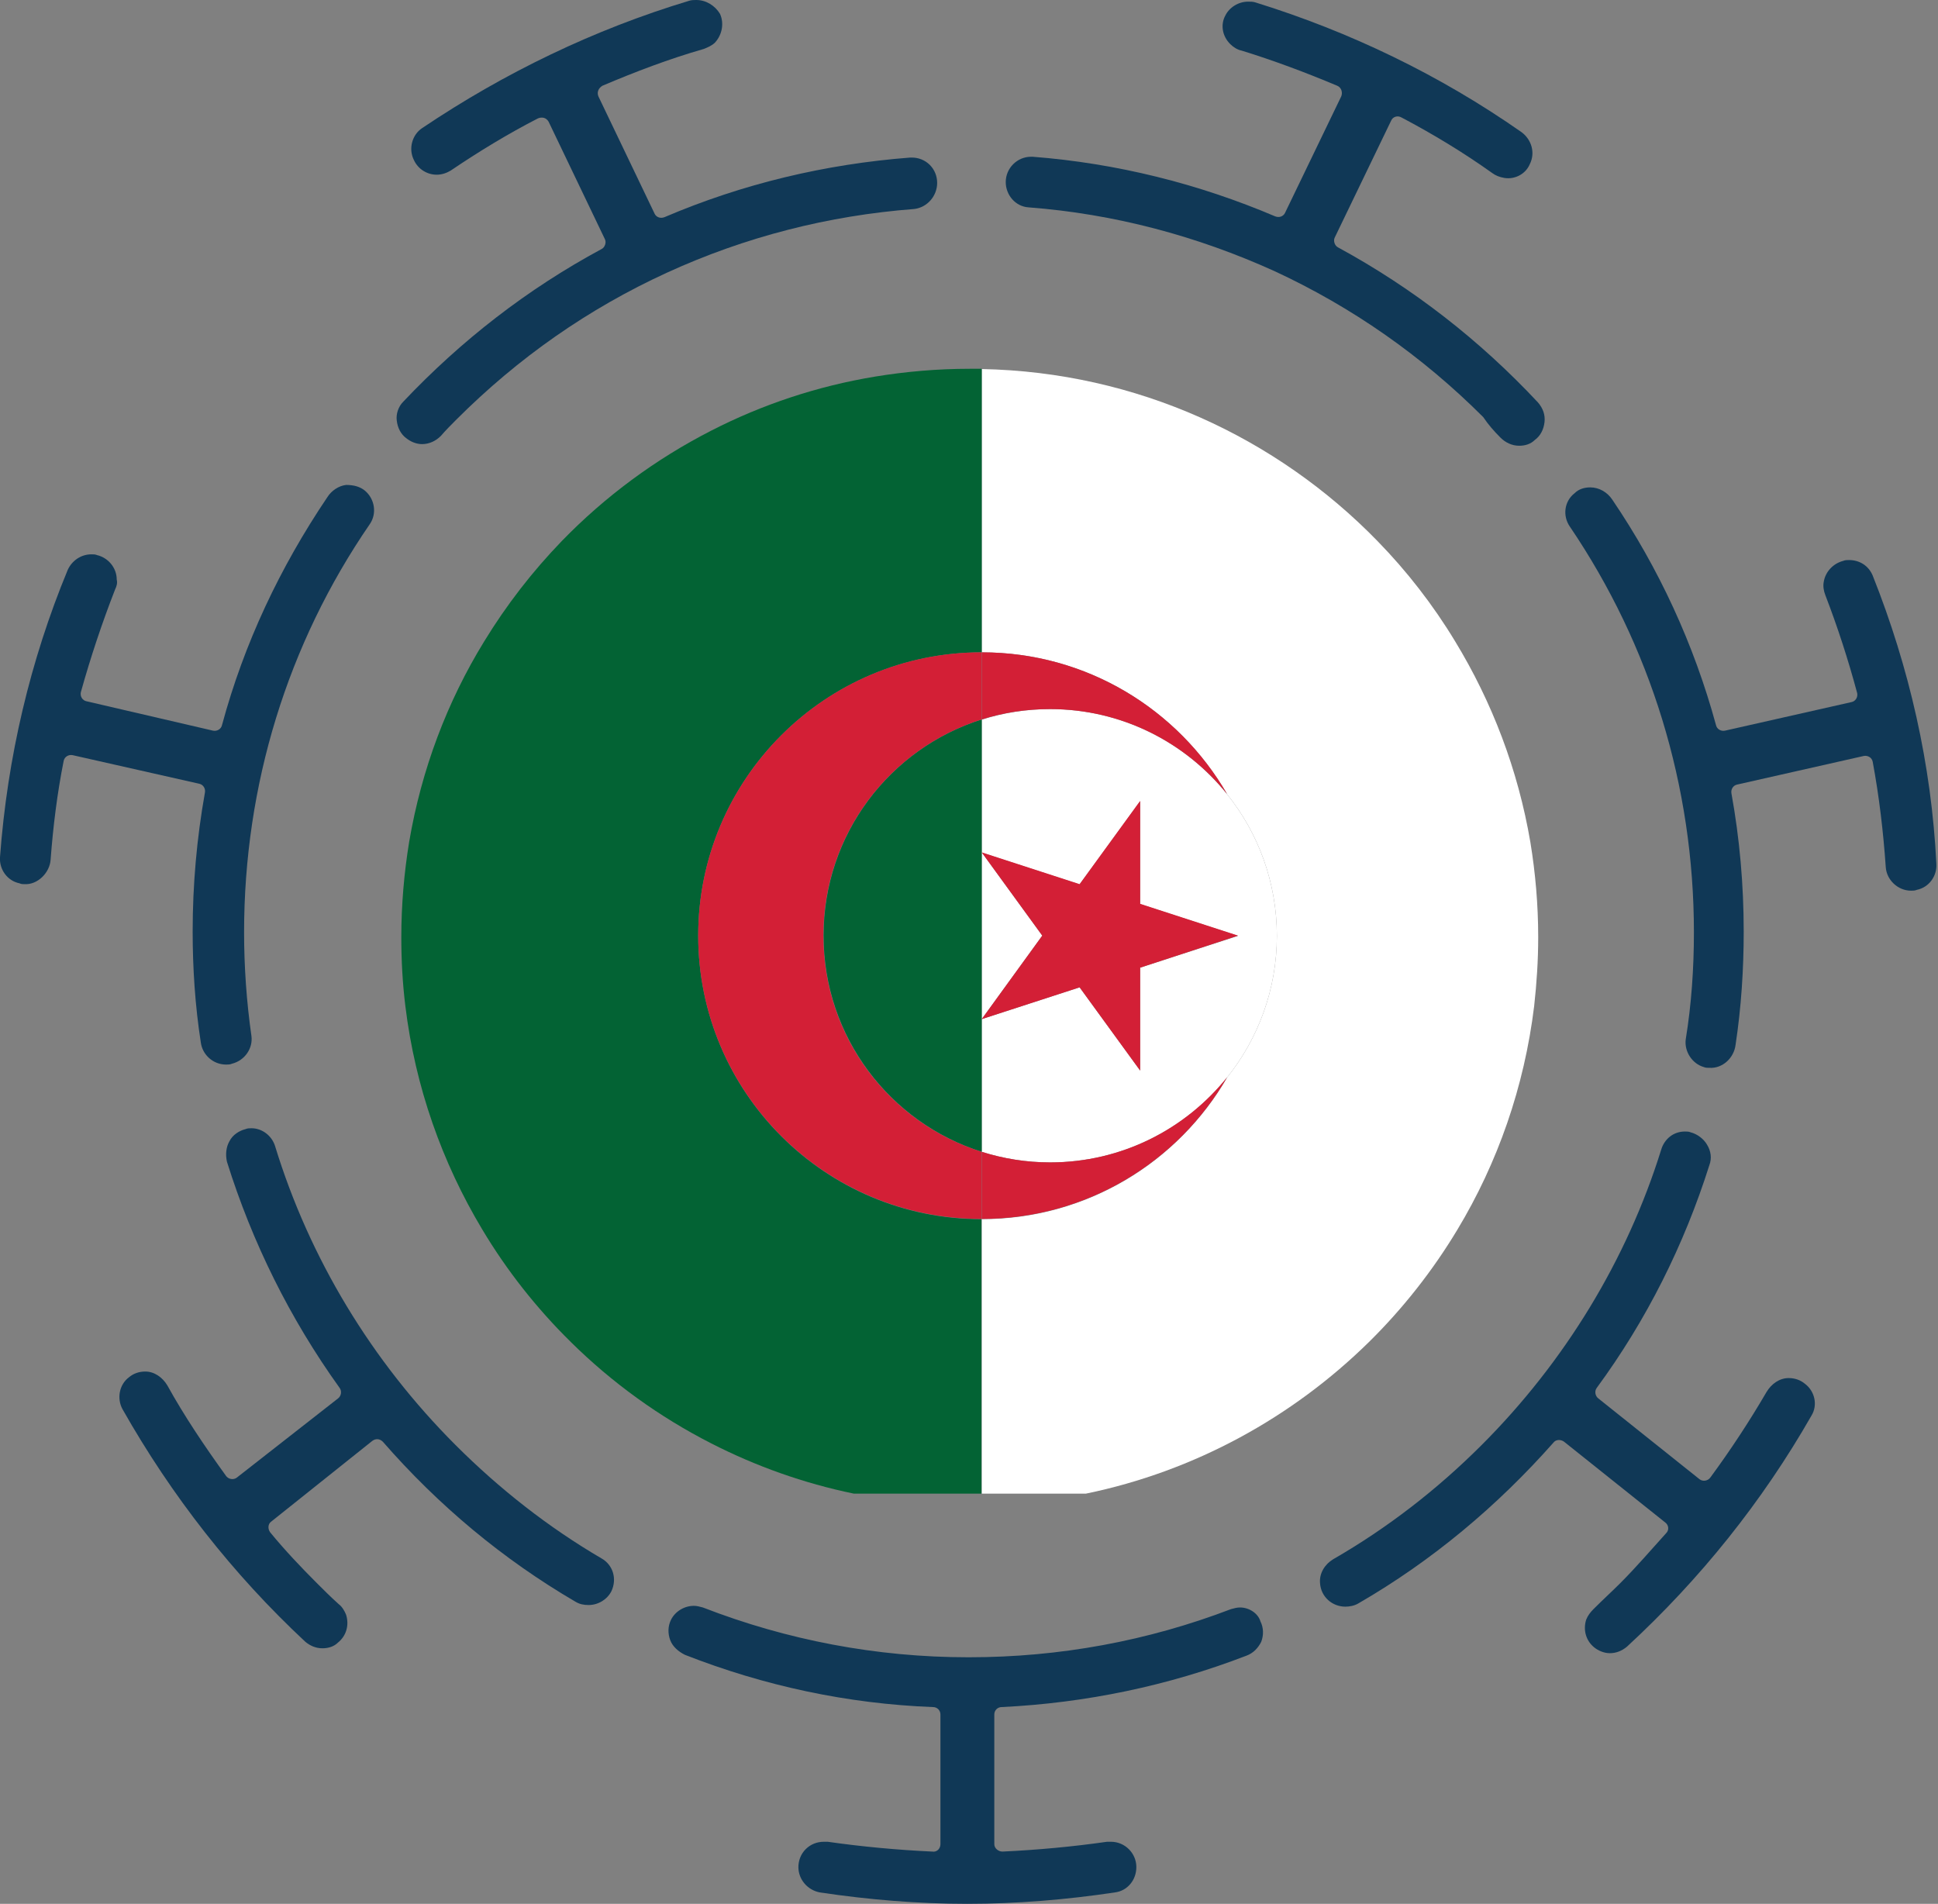 <?xml version="1.0" encoding="UTF-8" standalone="no"?>
<!-- Generator: Adobe Illustrator 24.0.1, SVG Export Plug-In . SVG Version: 6.00 Build 0)  -->

<svg
   xmlns:dc="http://purl.org/dc/elements/1.1/"
   xmlns:cc="http://creativecommons.org/ns#"
   xmlns:rdf="http://www.w3.org/1999/02/22-rdf-syntax-ns#"
   xmlns:svg="http://www.w3.org/2000/svg"
   xmlns="http://www.w3.org/2000/svg"
   xmlns:sodipodi="http://sodipodi.sourceforge.net/DTD/sodipodi-0.dtd"
   xmlns:inkscape="http://www.inkscape.org/namespaces/inkscape"
   version="1.1"
   id="Layer_1"
   x="0px"
   y="0px"
   viewBox="0 0 237.4 233.2"
   style="enable-background:new 0 0 237.4 233.2;"
   xml:space="preserve"
   sodipodi:docname="covid19_response_icon_dz2.svg"
   inkscape:version="0.92.3 (2405546, 2018-03-11)"><rect x="0" y="0" width="237.4" height="233.2" fill="#808080" stroke="none"/><defs
   id="defs71" /><sodipodi:namedview
   pagecolor="#ffffff"
   bordercolor="#666666"
   borderopacity="1"
   objecttolerance="10"
   gridtolerance="10"
   guidetolerance="10"
   inkscape:pageopacity="0"
   inkscape:pageshadow="2"
   inkscape:window-width="1360"
   inkscape:window-height="709"
   id="namedview69"
   showgrid="false"
   inkscape:zoom="1.88"
   inkscape:cx="95.644325"
   inkscape:cy="108.8558"
   inkscape:window-x="0"
   inkscape:window-y="0"
   inkscape:window-maximized="1"
   inkscape:current-layer="g66" />
<style
   type="text/css"
   id="style2">
	.st0{fill:#CE8B4E;}
	.st1{fill:#80C342;}
	.st2{fill:#F26531;}
	.st3{fill:#008DD0;}
	.st4{fill:#993F98;}
	.st5{fill:#C9252C;}
	.st6{fill:#349E49;}
	.st7{fill:#103856;}
	.st8{fill:#009EDB;}
</style>
<g
   id="g66">
	
	
	
	
	
	
	
	<path
   class="st7"
   d="M183.8,53.6c0.6,0.6,1.4,1,2.3,1c0.7,0,1.4-0.2,1.9-0.7c0.7-0.5,1.1-1.3,1.2-2.2c0.1-0.9-0.2-1.7-0.8-2.4   c-7.1-7.6-15.3-14-24.5-19c-0.4-0.2-0.6-0.8-0.4-1.2l6.9-14.3c0.2-0.5,0.8-0.7,1.3-0.4c3.8,2,7.6,4.3,11.1,6.8   c0.4,0.3,0.9,0.5,1.5,0.6c1.3,0.2,2.6-0.5,3.1-1.7c0.7-1.4,0.2-3-1-3.9c-10-7-21-12.3-32.6-15.9c-0.3-0.1-0.6-0.1-0.9-0.1   c0,0,0,0,0,0c-1.2,0-2.3,0.7-2.8,1.7c-0.6,1.1-0.4,2.5,0.6,3.5c0.4,0.4,0.9,0.7,1.4,0.8c3.9,1.2,7.9,2.7,11.7,4.3   c0.5,0.2,0.7,0.8,0.5,1.3l-6.9,14.3c-0.2,0.4-0.7,0.6-1.2,0.4c-9.4-4-19.4-6.5-29.7-7.3c-0.1,0-0.2,0-0.2,0c-1.7,0-3.1,1.4-3.1,3.1   c0,1.6,1.2,3,2.8,3.1c10.5,0.8,20.6,3.5,30.1,7.8c9.5,4.4,18.1,10.4,25.6,17.9C182.3,52,183,52.8,183.8,53.6z"
   id="path18" />
	<path
   class="st7"
   d="M73.7,190.9c-6.5-3.8-12.5-8.5-17.9-13.9c-10.3-10.3-17.9-22.9-22.1-36.6c-0.4-1.3-1.6-2.2-2.9-2.2   c-0.2,0-0.5,0-0.7,0.1c-0.8,0.2-1.6,0.7-2,1.5c-0.4,0.7-0.5,1.6-0.3,2.5c3.1,9.9,7.7,19.2,13.8,27.7c0.3,0.4,0.2,1-0.2,1.3L29,181   c-0.4,0.3-1,0.2-1.3-0.2c-2.6-3.6-5.1-7.3-7.2-11.1c-0.6-1-1.6-1.7-2.7-1.7c-0.7,0-1.4,0.2-2,0.7c-1.2,0.9-1.5,2.6-0.8,3.9   c6,10.6,13.5,20.2,22.4,28.5c0.6,0.5,1.3,0.8,2.1,0.8c0.7,0,1.4-0.2,1.9-0.7c1-0.8,1.4-2.1,1-3.4c-0.2-0.5-0.5-1-0.9-1.3   c-1-0.9-1.8-1.7-2.7-2.6c-1.9-1.9-3.9-4-5.7-6.2c-0.3-0.4-0.3-1,0.1-1.3l12.4-9.9c0.4-0.3,0.9-0.3,1.3,0.1   c6.8,7.8,14.7,14.4,23.6,19.6c0.5,0.3,1,0.4,1.6,0.4c1.2,0,2.3-0.7,2.8-1.7C75.6,193.4,75.1,191.7,73.7,190.9z"
   id="path20" />
	<path
   class="st7"
   d="M151.9,196.9c-0.4,0-0.7,0.1-1.1,0.2c-10.2,3.9-21,5.9-32.1,5.9h-0.1c-11.2,0-22.2-2.1-32.5-6.1   c-0.4-0.1-0.7-0.2-1.1-0.2c-1.2,0-2.3,0.7-2.8,1.7c-0.4,0.8-0.4,1.7-0.1,2.5c0.3,0.8,1,1.4,1.8,1.8c9.7,3.8,19.9,6,30.4,6.4   c0.5,0,0.9,0.4,0.9,0.9v15.9c0,0.5-0.4,1-1,0.9c-4.3-0.2-8.6-0.6-12.8-1.2c-0.2,0-0.3,0-0.5,0c-0.8,0-1.6,0.3-2.2,0.9   c-0.6,0.6-0.9,1.4-0.9,2.2c0,1.5,1.1,2.8,2.6,3.1c6,0.9,12.1,1.4,18.1,1.4c6,0,12.1-0.5,18.1-1.4c1.5-0.2,2.6-1.5,2.6-3.1   c0-1.7-1.4-3.1-3.1-3.1c-0.2,0-0.3,0-0.5,0c-4.2,0.6-8.5,1-12.8,1.2c-0.5,0-1-0.4-1-0.9V210c0-0.5,0.4-0.9,0.9-0.9   c10.3-0.5,20.4-2.6,30-6.3c0.8-0.3,1.4-0.9,1.8-1.7c0.3-0.8,0.3-1.7-0.1-2.5C154.1,197.6,153,196.9,151.9,196.9z"
   id="path22" />
	<path
   class="st7"
   d="M114.8,22.4c0-0.8-0.3-1.6-0.9-2.2c-0.6-0.6-1.4-0.9-2.2-0.9c-0.1,0-0.2,0-0.2,0c-10.4,0.8-20.5,3.2-30.1,7.3   c-0.5,0.2-1,0-1.2-0.4l-6.9-14.4c-0.2-0.5,0-1,0.5-1.3c4-1.7,8.2-3.3,12.4-4.5c0.5-0.2,1-0.4,1.4-0.8c0.9-1,1.1-2.4,0.6-3.5   C87.6,0.7,86.5,0,85.3,0c-0.3,0-0.6,0-0.9,0.1C72.8,3.6,61.8,8.9,51.7,15.7c-1.2,0.8-1.7,2.5-1,3.9c0.5,1.1,1.6,1.8,2.8,1.8   c0.6,0,1.2-0.2,1.7-0.5c3.4-2.3,7-4.5,10.7-6.4c0.5-0.2,1-0.1,1.3,0.4l6.9,14.4c0.2,0.4,0,1-0.4,1.2c-9.1,4.9-17.2,11.2-24.3,18.7   c-0.6,0.6-0.9,1.5-0.8,2.3c0.1,0.9,0.5,1.7,1.2,2.2c0.5,0.4,1.2,0.7,1.9,0.7c0.9,0,1.7-0.4,2.3-1c0.6-0.7,1.3-1.4,1.9-2   c7.6-7.6,16.2-13.6,25.8-18c9.6-4.4,19.8-7,30.3-7.8C113.6,25.4,114.8,24,114.8,22.4z"
   id="path24" />
	<path
   class="st7"
   d="M221.1,169.5c-0.6-0.5-1.3-0.7-2-0.7c-1.1,0-2.1,0.7-2.7,1.7c-2.1,3.6-4.4,7.1-6.9,10.5   c-0.3,0.4-0.9,0.5-1.3,0.2l-12.4-9.9c-0.4-0.3-0.5-0.9-0.2-1.3c6.1-8.3,10.7-17.5,13.8-27.3c0.3-0.8,0.2-1.7-0.3-2.5   c-0.4-0.7-1.2-1.3-2-1.5c-0.2-0.1-0.5-0.1-0.7-0.1c-1.4,0-2.5,0.9-2.9,2.2c-4.2,13.5-11.8,26-22,36.2c-5.5,5.5-11.6,10.2-18.2,14   c-1,0.6-1.7,1.7-1.6,2.9c0.1,1.7,1.5,2.9,3.1,2.9c0.5,0,1.1-0.1,1.6-0.4c9-5.2,17-11.9,23.9-19.7c0.3-0.4,0.9-0.4,1.3-0.1l12.4,9.9   c0.4,0.3,0.5,0.9,0.1,1.3c-1.9,2.1-3.7,4.2-5.6,6.1c-1,1-2.2,2.1-3.3,3.2c-0.4,0.4-0.7,0.8-0.9,1.3c-0.4,1.3,0,2.6,1,3.4   c0.5,0.4,1.2,0.7,1.9,0.7c0.8,0,1.5-0.3,2.1-0.8c9-8.3,16.6-17.8,22.6-28.3C222.7,172.1,222.3,170.4,221.1,169.5z"
   id="path26" />
	<path
   class="st7"
   d="M229.4,70.5c-0.5-1.2-1.6-1.9-2.9-1.9c-0.2,0-0.5,0-0.7,0.1c-1.2,0.3-2.2,1.3-2.4,2.6c-0.1,0.5,0,1.1,0.2,1.6   c1.5,3.9,2.8,7.9,3.9,12c0.1,0.5-0.2,1-0.7,1.1l-15.5,3.5c-0.5,0.1-1-0.2-1.1-0.7c-2.7-9.9-7-19.2-12.7-27.6   c-0.6-0.9-1.6-1.5-2.7-1.5c-0.7,0-1.4,0.2-1.9,0.7c-1.3,1-1.5,2.8-0.6,4.1c9.9,14.6,15.2,31.8,15.2,49.7c0,4.4-0.3,8.8-1,13.1   c-0.2,1.5,0.8,3,2.2,3.4c0.2,0.1,0.5,0.1,0.7,0.1c1.6,0.1,3-1.2,3.2-2.8c0.7-4.6,1-9.3,1-13.9c0-5.7-0.5-11.4-1.5-16.9   c-0.1-0.5,0.2-1,0.7-1.1l15.5-3.5c0.5-0.1,1,0.2,1.1,0.7c0.8,4.3,1.3,8.6,1.6,12.9c0.1,1.6,1.5,2.9,3.1,2.9c0.2,0,0.5,0,0.7-0.1   c1.5-0.3,2.5-1.7,2.4-3.2C236.6,93.7,233.9,81.8,229.4,70.5z"
   id="path28" />
	<path
   class="st7"
   d="M23.6,114.1c0,4.5,0.3,9.1,1,13.6c0.2,1.5,1.5,2.7,3.1,2.7c0.2,0,0.5,0,0.7-0.1c1.6-0.4,2.6-1.9,2.4-3.4   c-0.6-4.2-0.9-8.5-0.9-12.7c0-18,5.3-35.3,15.4-50c0.9-1.3,0.6-3.1-0.6-4.1c-0.6-0.5-1.4-0.7-2.3-0.7c-0.9,0.1-1.8,0.7-2.3,1.5   c-5.8,8.6-10.2,17.9-12.9,27.9c-0.1,0.5-0.6,0.8-1.1,0.7l-15.5-3.6c-0.5-0.1-0.8-0.6-0.7-1.1c1.2-4.3,2.6-8.5,4.2-12.6   c0.2-0.4,0.3-0.8,0.2-1.2c0-1.5-1.1-2.7-2.4-3c-0.2-0.1-0.5-0.1-0.7-0.1c-1.3,0-2.4,0.8-2.9,1.9C3.7,80.9,0.9,92.8,0,105   c-0.1,1.5,0.9,2.9,2.4,3.2c0.2,0.1,0.4,0.1,0.6,0.1c1.6,0.1,3.1-1.4,3.2-3c0.3-4,0.8-8.1,1.6-12.1c0.1-0.5,0.6-0.8,1.1-0.7L24.4,96   c0.5,0.1,0.8,0.6,0.7,1.1C24.1,102.7,23.6,108.4,23.6,114.1z"
   id="path30" />
	
<g
   transform="matrix(0.309,0,0,0.309,-30.655,2.036)"
   id="g548-3"><path
     inkscape:connector-curvature="0"
     class="st3"
     d="m 515.5,274.5 c -9.5,0 -18.6,1.5 -27.1,4.2 v 52.7 l 38.8,12.6 24,-33 v 40.8 L 590,364.4 551.2,377 v 40.8 l -24,-33 -38.8,12.6 V 450 c 8.6,2.7 17.7,4.2 27.1,4.2 28.4,0 53.7,-13.2 70.2,-33.7 12.3,-15.4 19.7,-34.9 19.7,-56.1 0,-21.2 -7.4,-40.8 -19.7,-56.1 -16.5,-20.6 -41.8,-33.8 -70.2,-33.8 z"
     id="path530-6"
     style="fill:#ffffff" /><polygon
     class="st3"
     points="488.4,397.4 512.4,364.3 488.4,331.3 "
     id="polygon532-7"
     style="fill:#ffffff" /><path
     inkscape:connector-curvature="0"
     class="st3"
     d="m 709,364.9 c 0,9.2 -0.6,18.3 -1.6,27.3 -3.9,32.1 -14.5,62.2 -30.4,88.6 -9.8,16.3 -21.6,31.3 -35.1,44.6 -30.3,29.8 -69,51.2 -112.2,60.1 H 488.4 V 476.7 c 41.6,0 77.9,-22.6 97.3,-56.2 12.3,-15.4 19.7,-34.9 19.7,-56.1 0,-21.2 -7.4,-40.8 -19.7,-56.1 C 566.3,274.6 530,252 488.4,252 V 139.7 c 61.5,1.2 117,27.2 156.9,68.2 11.7,12 22.1,25.4 30.8,39.8 14.6,24 24.9,50.8 29.8,79.6 2,12.2 3.1,24.8 3.1,37.6 z"
     id="path534-5"
     style="fill:#ffffff" /><path
     inkscape:connector-curvature="0"
     class="st4"
     d="m 488.4,331.3 v -52.7 c -36.4,11.5 -62.7,45.5 -62.7,85.7 0,40.2 26.4,74.2 62.7,85.7 v -52.7 z"
     id="path536-3"
     style="fill:#036334" /><path
     inkscape:connector-curvature="0"
     class="st4"
     d="M 488.4,139.7 V 252 C 426.3,252 376,302.3 376,364.3 c 0,62.1 50.3,112.4 112.3,112.4 v 108.8 h -50.6 c -19.9,-4.1 -38.9,-10.9 -56.5,-19.9 -20.6,-10.5 -39.4,-24.1 -55.7,-40.2 -13.5,-13.3 -25.3,-28.2 -35.1,-44.6 -15.9,-26.5 -26.6,-56.5 -30.5,-88.6 -1.1,-8.9 -1.6,-18 -1.6,-27.3 0,-12.8 1.1,-25.4 3.1,-37.7 4.9,-28.8 15.1,-55.7 29.8,-79.6 8.8,-14.4 19.1,-27.7 30.8,-39.8 17.1,-17.6 37.1,-32.4 59.2,-43.7 20.1,-10.3 41.9,-17.6 64.9,-21.4 12.2,-2 24.7,-3.1 37.5,-3.1 h 4.8 z"
     id="path538-5"
     style="fill:#036334" /><path
     inkscape:connector-curvature="0"
     class="st5"
     d="m 515.5,274.5 c 28.4,0 53.7,13.2 70.2,33.7 C 566.2,274.6 530,252 488.4,252 v 26.6 c 8.5,-2.7 17.6,-4.1 27.1,-4.1 z"
     id="path540-6"
     style="fill:#d31f36" /><path
     inkscape:connector-curvature="0"
     class="st5"
     d="m 515.5,454.2 c -9.5,0 -18.6,-1.5 -27.1,-4.2 v 26.6 c 41.6,0 77.9,-22.6 97.3,-56.2 -16.5,20.6 -41.8,33.8 -70.2,33.8 z"
     id="path542-2"
     style="fill:#d31f36" /><path
     inkscape:connector-curvature="0"
     class="st5"
     d="m 376,364.3 c 0,62 50.3,112.3 112.3,112.3 V 450 c -36.4,-11.5 -62.7,-45.5 -62.7,-85.7 0,-40.2 26.4,-74.2 62.7,-85.7 V 252 C 426.3,252 376,302.3 376,364.3 Z"
     id="path544-9"
     style="fill:#d31f36" /><polygon
     class="st5"
     points="527.2,343.9 488.4,331.3 512.4,364.3 488.4,397.4 527.2,384.8 551.2,417.8 551.2,377 590,364.3 551.2,351.7 551.2,310.9 "
     id="polygon546-1"
     style="fill:#d31f36" /></g></g>
</svg>